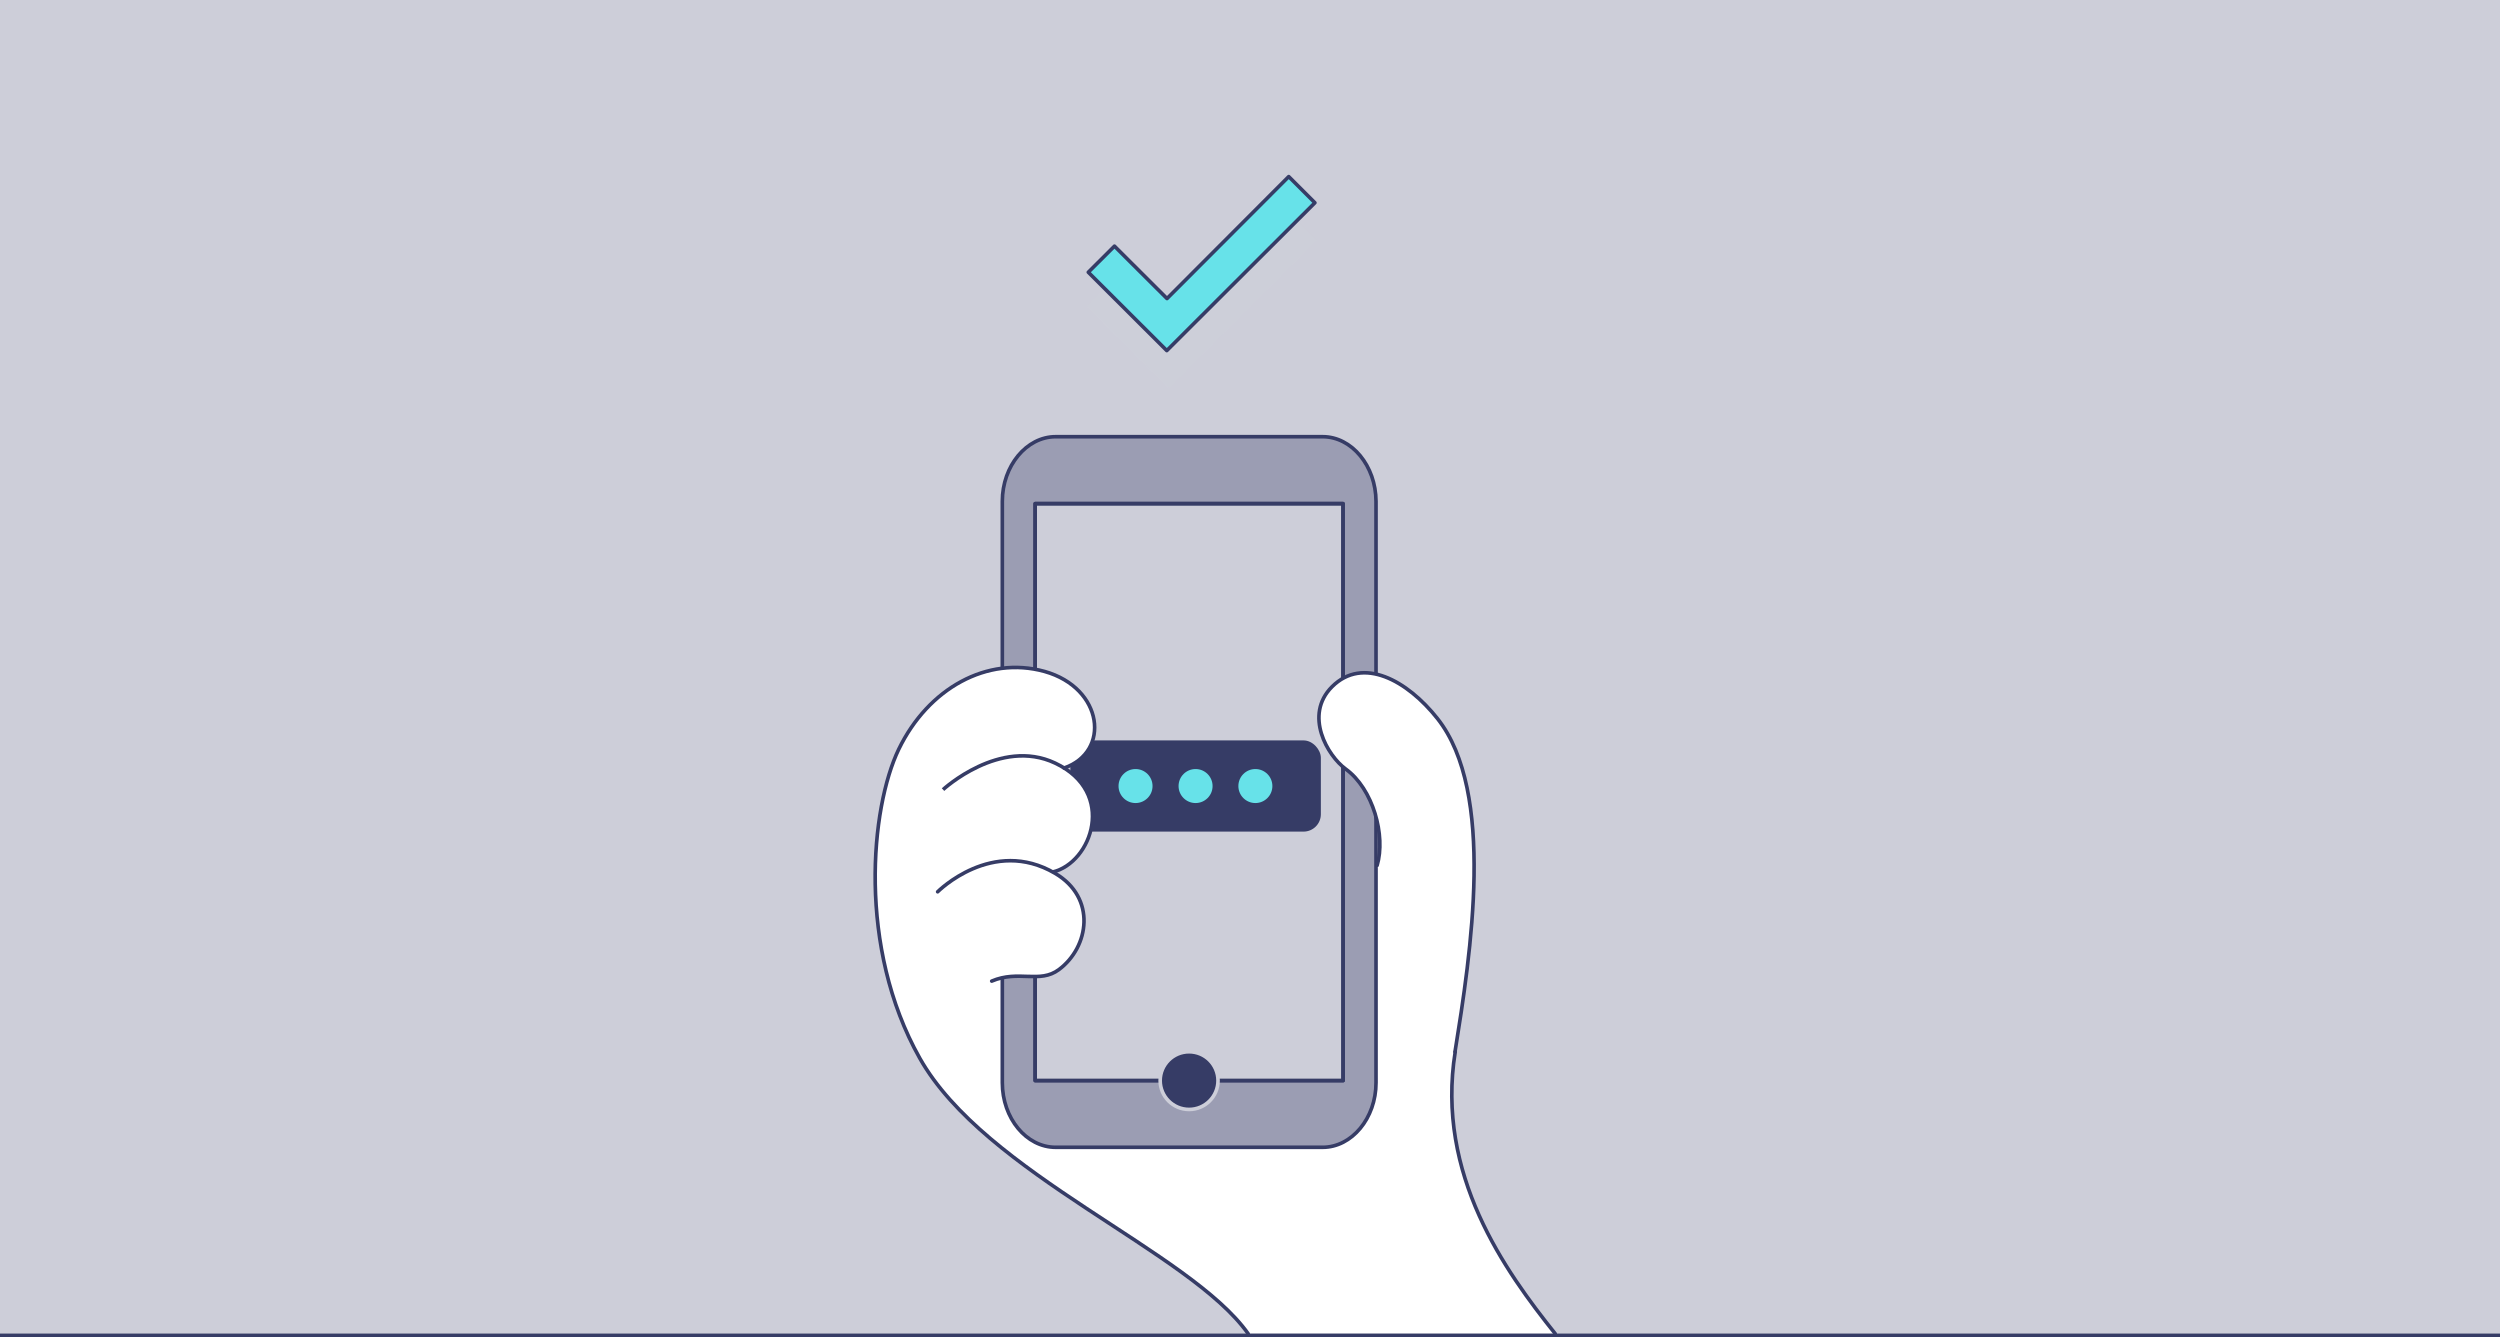 <svg xmlns="http://www.w3.org/2000/svg" viewBox="0 0 344 184"><rect x="0" y="0" width="344" height="184" fill="#808080" stroke="none"/><defs><style>.cls-1{isolation:isolate;}.cls-2,.cls-9{fill:#cdced9;}.cls-12,.cls-3{fill:#fff;}.cls-4{fill:#9b9db3;}.cls-10,.cls-11,.cls-12,.cls-4,.cls-5{stroke:#363c66;}.cls-10,.cls-12,.cls-4,.cls-5{stroke-linecap:round;stroke-linejoin:round;}.cls-10,.cls-11,.cls-12,.cls-4,.cls-5,.cls-6{stroke-width:0.5px;}.cls-11,.cls-5{fill:none;}.cls-6,.cls-7{fill:#363c66;}.cls-6{stroke:#cdced9;}.cls-11,.cls-6{stroke-miterlimit:10;}.cls-10,.cls-8{fill:#67e2e9;}.cls-9{opacity:0.75;mix-blend-mode:multiply;}</style></defs><title>Asset 4</title><g class="cls-1"><g id="Layer_2" data-name="Layer 2"><g id="Layer_5" data-name="Layer 5"><rect class="cls-2" width="344" height="183.75"/><path class="cls-3" d="M171.75,183.52c-8-11.38-36.2-21.94-45.2-37.93-8.58-15.25-6.77-34.42-2.88-42.5,4-8.38,12.17-12.88,20.06-10.7,8.13,2.25,9.12,11.08,2.69,13.29l43.07,13.4c1.22-4.11-.56-10.54-4.32-13.26-2.48-1.8-5.8-7.41-1.88-11.33,4.24-4.23,10.34-.87,14.5,4.38,8,10.13,4.6,32.29,2.42,45.85-2.72,16.91,6.9,30.21,13.76,38.8Z"/><polyline class="cls-2" points="142.44 148.69 142.44 69.3 184.8 69.3 184.8 148.69 142.44 148.69"/><path class="cls-3" d="M182,60.09H145.26c-4,0-7.34,4-7.34,8.89v80c0,4.89,3.31,8.89,7.34,8.89H182c4,0,7.34-4,7.34-8.89V69C189.32,64.09,186,60.09,182,60.09Zm2.82,88.6H142.44V69.3H184.8Z"/><path class="cls-4" d="M182,60.09H145.26c-4,0-7.34,4-7.34,8.89v80c0,4.89,3.31,8.89,7.34,8.89H182c4,0,7.34-4,7.34-8.89V69C189.32,64.09,186,60.09,182,60.09Zm2.82,88.6H142.44V69.3H184.8Z"/><polyline class="cls-5" points="142.44 148.69 142.44 69.3 184.8 69.3 184.8 148.69 142.44 148.69"/><ellipse class="cls-6" cx="163.62" cy="148.69" rx="3.98" ry="3.97"/><rect class="cls-7" x="147.28" y="101.88" width="34.47" height="12.55" rx="2.39" ry="2.39"/><ellipse class="cls-8" cx="156.25" cy="108.16" rx="2.34" ry="2.34"/><ellipse class="cls-8" cx="164.51" cy="108.16" rx="2.34" ry="2.34"/><ellipse class="cls-8" cx="172.74" cy="108.16" rx="2.34" ry="2.34"/><polygon class="cls-9" points="160.33 45.77 153.1 38.56 149.5 42.15 160.8 53.43 181.18 33.08 177.09 28.99 160.33 45.77"/><polygon class="cls-10" points="160.58 41.08 153.35 33.87 149.75 37.46 160.55 48.24 180.93 27.9 177.33 24.3 160.58 41.08"/><path class="cls-3" d="M145.18,105c-7.59-3.58-15.42,3.65-15.42,3.65l4.8,11.36h10.25C150.25,118.78,153.7,109,145.18,105Z"/><path class="cls-3" d="M143.73,92.39c-7.89-2.18-16,2.32-20.06,10.7-2.22,4.62-3.72,12.83-3,21.88l25.78-19.29C152.85,103.47,151.86,94.64,143.73,92.39Z"/><path class="cls-11" d="M144.81,120c5.44-1.25,8.89-11,.37-15-7.59-3.58-15.42,3.65-15.42,3.65"/><path class="cls-12" d="M136.46,135c3.7-1.58,6.59.39,9.24-1.58,4.19-3.12,5.2-9.89-.52-13.25-8.61-5.06-16.16,2.54-16.16,2.54"/><path class="cls-5" d="M146.42,105.68c6.43-2.21,5.44-11-2.69-13.29-7.89-2.18-16,2.32-20.06,10.7-3.89,8.08-5.7,27.25,2.88,42.5,9,16,37.16,26.55,45.2,37.93"/><path class="cls-12" d="M200.21,144.72c2.18-13.56,5.61-35.72-2.42-45.85-4.16-5.25-10.26-8.61-14.5-4.38-3.92,3.92-.6,9.53,1.88,11.33,3.76,2.72,5.54,9.15,4.32,13.26"/><path class="cls-5" d="M214,183.52c-6.86-8.59-16.48-21.89-13.76-38.8"/><line class="cls-11" y1="183.75" x2="344" y2="183.75"/></g></g></g></svg>